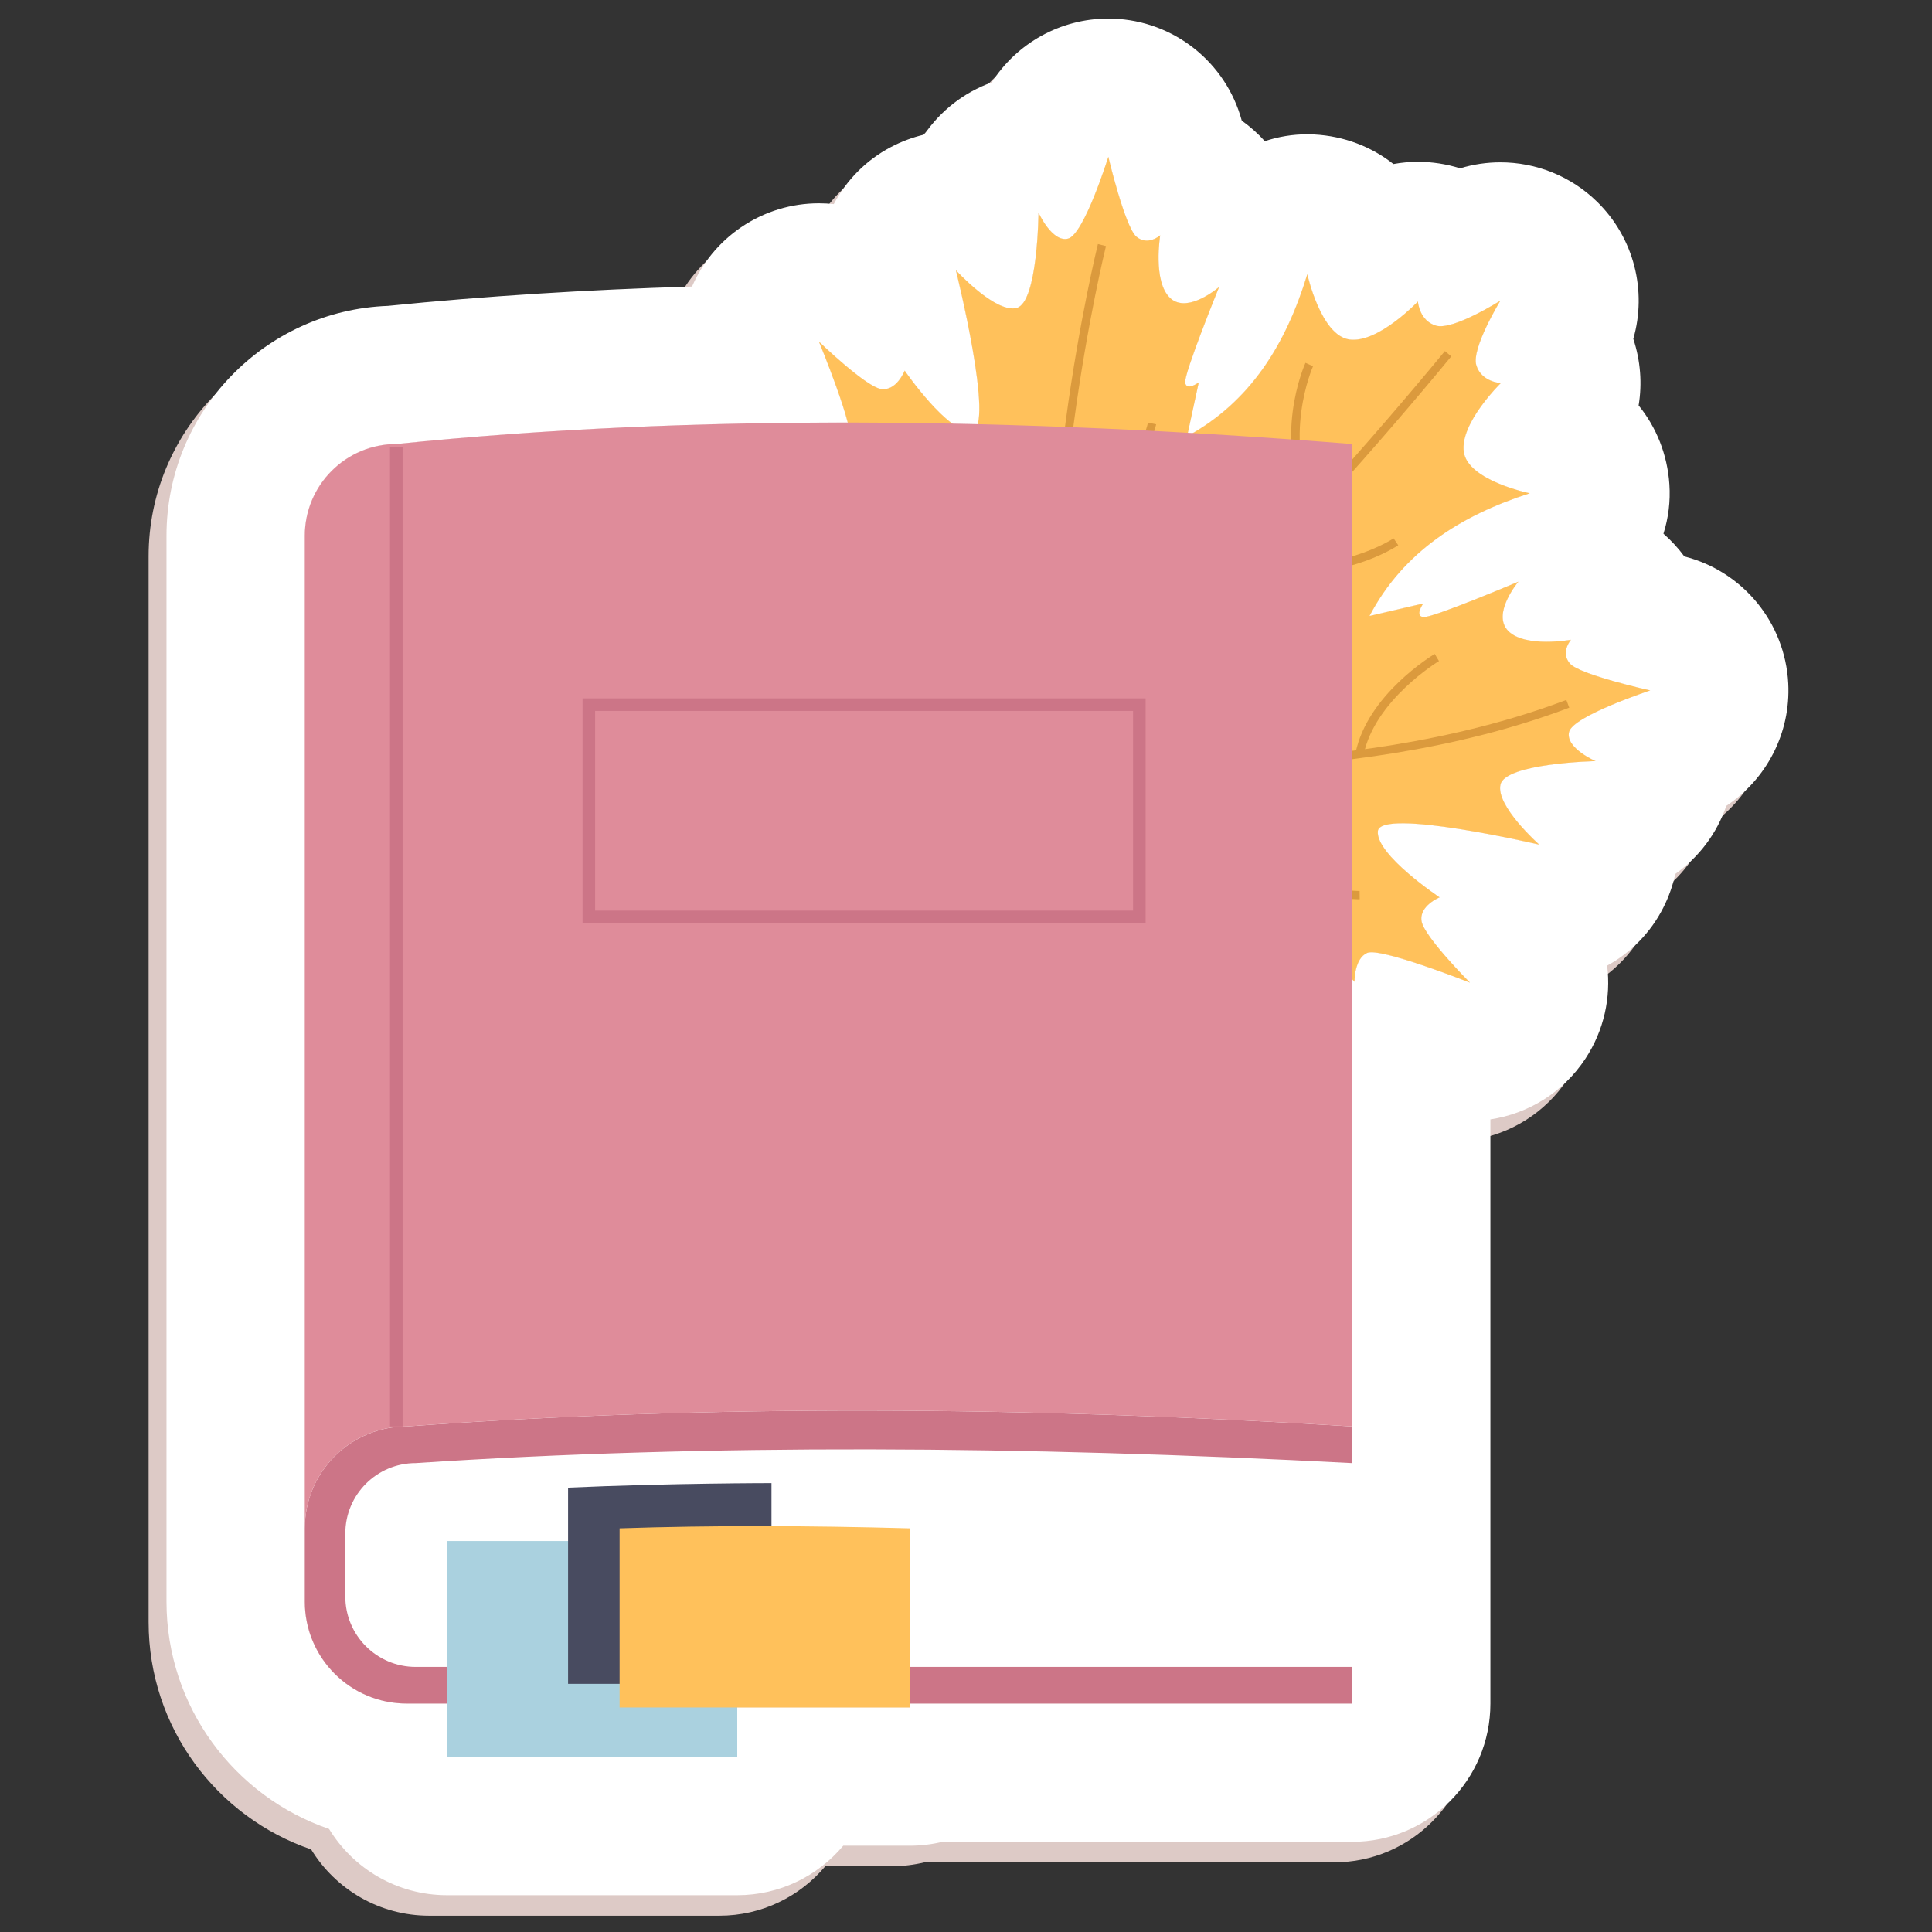 <svg width="120" height="120" viewBox="0 0 120 120" fill="none" xmlns="http://www.w3.org/2000/svg">
<rect x="0" y="0" width="120" height="120" fill="#333333" stroke="none"/>
<g id="Group 17">
<g id="_2730818562880">
<path id="Vector" d="M103.506 35.833C103.12 35.309 102.684 34.837 102.209 34.422C102.515 33.451 102.649 32.414 102.577 31.353C102.452 29.501 101.764 27.805 100.666 26.456C100.891 25.104 100.788 23.687 100.336 22.32C101.191 19.352 100.393 16.075 98.108 13.824C96.455 12.196 94.276 11.355 92.079 11.355C91.239 11.355 90.396 11.478 89.579 11.727C88.715 11.456 87.833 11.323 86.962 11.323C86.448 11.323 85.938 11.37 85.438 11.461C84.073 10.384 82.367 9.722 80.513 9.626C80.368 9.618 80.224 9.614 80.08 9.614C79.169 9.614 78.284 9.764 77.449 10.042C77.027 9.572 76.548 9.144 76.018 8.765C75.034 5.14 71.797 2.561 68.022 2.432C67.924 2.429 67.825 2.427 67.727 2.427C64.754 2.427 62.043 3.959 60.49 6.389C58.755 7.01 57.3 8.161 56.295 9.633C55.586 9.799 54.888 10.057 54.217 10.41C52.664 11.228 51.457 12.477 50.677 13.95C50.37 13.917 50.061 13.9 49.751 13.9C48.073 13.9 46.387 14.39 44.919 15.39C43.536 16.332 42.503 17.62 41.874 19.071C35.299 19.266 28.977 19.668 22.985 20.272C15.353 20.553 9.231 26.849 9.231 34.547V96.2V100.755C9.231 107.294 13.46 112.864 19.327 114.873C20.835 117.341 23.555 118.988 26.66 118.988H44.68C47.324 118.988 49.689 117.794 51.264 115.914H55.393C56.092 115.914 56.772 115.831 57.423 115.673H82.871C87.614 115.673 91.46 111.828 91.46 107.084V104.807V92.148V89.87V70.8C93.81 70.447 95.981 69.125 97.362 67.028C98.518 65.272 98.956 63.221 98.712 61.25C100.174 60.447 101.405 59.22 102.198 57.654C102.542 56.976 102.79 56.271 102.944 55.557C104.394 54.531 105.518 53.063 106.111 51.327C108.605 49.681 110.118 46.809 109.96 43.718C109.766 39.949 107.143 36.758 103.506 35.833Z" fill="#DDCAC6"/>
<g id="Group">
<path id="Vector_2" d="M99.105 47.275C99.105 47.275 97.215 46.457 97.458 45.46C97.7 44.464 102.498 42.883 102.498 42.883C102.498 42.883 98.125 41.914 97.514 41.216C96.902 40.517 97.575 39.736 97.575 39.736C97.575 39.736 94.726 40.251 93.679 39.188C92.632 38.125 94.31 36.128 94.31 36.128C94.31 36.128 88.964 38.396 88.405 38.327C87.847 38.259 88.403 37.483 88.403 37.483L85.062 38.26C87.145 34.289 90.701 32.024 95.015 30.637C95.015 30.637 91.194 29.858 90.921 28.082C90.649 26.306 93.216 23.796 93.216 23.796C93.216 23.796 92.011 23.733 91.696 22.684C91.381 21.636 93.193 18.671 93.193 18.671C93.193 18.671 90.257 20.529 89.204 20.23C88.15 19.931 88.068 18.727 88.068 18.727C88.068 18.727 85.599 21.332 83.818 21.087C82.038 20.843 81.2 17.034 81.2 17.034C79.919 21.239 77.796 24.739 74.075 26.902C73.976 26.897 73.877 26.891 73.778 26.886L74.457 23.751C74.457 23.751 73.69 24.318 73.613 23.761C73.536 23.204 75.721 17.823 75.721 17.823C75.721 17.823 73.75 19.532 72.671 18.502C71.592 17.471 72.063 14.614 72.063 14.614C72.063 14.614 71.292 15.299 70.584 14.698C69.876 14.098 68.84 9.74 68.84 9.74C68.84 9.74 67.333 14.562 66.341 14.82C65.349 15.078 64.501 13.201 64.501 13.201C64.501 13.201 64.464 18.795 63.141 19.129C61.818 19.462 59.372 16.781 59.372 16.781C59.372 16.781 61.273 24.416 60.727 26.348C60.205 26.336 59.686 26.329 59.165 26.318C57.767 25.305 56.19 23.018 56.19 23.018C56.19 23.018 55.679 24.328 54.708 24.157C53.736 23.987 50.865 21.216 50.865 21.216C50.865 21.216 52.163 24.35 52.657 26.249C42.993 26.242 33.63 26.657 24.628 27.578C21.482 27.578 18.932 30.128 18.932 33.274V94.926V99.482C18.932 102.977 21.765 105.811 25.261 105.811H27.771V109.125H45.792V106.052H56.505V105.811H83.982V103.533V90.874V88.597V60.821C84.077 60.918 84.134 60.979 84.134 60.979C84.134 60.979 84.103 59.544 84.92 59.187C85.738 58.828 91.3 61.033 91.3 61.033C91.3 61.033 88.486 58.205 88.3 57.236C88.115 56.268 89.417 55.736 89.417 55.736C89.417 55.736 85.439 53.087 85.581 51.623C85.724 50.159 95.604 52.459 95.604 52.459C95.604 52.459 92.885 50.055 93.198 48.727C93.511 47.399 99.105 47.275 99.105 47.275Z" fill="white"/>
<path id="Vector_3" d="M68.84 9.74C68.84 9.74 69.876 14.098 70.584 14.698C70.8 14.882 71.021 14.945 71.225 14.945C71.69 14.945 72.062 14.614 72.062 14.614C72.062 14.614 71.591 17.471 72.671 18.502C72.92 18.741 73.218 18.832 73.528 18.832C74.557 18.832 75.721 17.824 75.721 17.824C75.721 17.824 73.535 23.204 73.612 23.762C73.638 23.945 73.738 24.006 73.861 24.006C74.112 24.006 74.457 23.751 74.457 23.751L73.778 26.886C73.877 26.891 73.976 26.897 74.075 26.903C77.796 24.74 79.919 21.239 81.2 17.034C81.2 17.034 82.037 20.843 83.818 21.088C83.898 21.099 83.979 21.104 84.061 21.104C85.815 21.104 88.068 18.727 88.068 18.727C88.068 18.727 88.15 19.931 89.203 20.23C89.282 20.252 89.371 20.262 89.468 20.262C90.678 20.262 93.193 18.671 93.193 18.671C93.193 18.671 91.38 21.636 91.696 22.684C92.011 23.733 93.216 23.796 93.216 23.796C93.216 23.796 90.648 26.306 90.921 28.082C91.193 29.859 95.015 30.637 95.015 30.637C90.701 32.024 87.145 34.289 85.062 38.26L88.402 37.483C88.402 37.483 87.847 38.259 88.405 38.328C88.413 38.329 88.423 38.329 88.433 38.329C89.121 38.329 94.309 36.128 94.309 36.128C94.309 36.128 92.631 38.125 93.678 39.188C94.21 39.728 95.207 39.861 96.059 39.861C96.885 39.861 97.575 39.736 97.575 39.736C97.575 39.736 96.902 40.518 97.513 41.216C98.125 41.915 102.498 42.883 102.498 42.883C102.498 42.883 97.7 44.465 97.457 45.461C97.215 46.457 99.104 47.275 99.104 47.275C99.104 47.275 93.511 47.399 93.198 48.727C92.885 50.055 95.604 52.459 95.604 52.459C95.604 52.459 89.918 51.136 87.111 51.136C86.217 51.136 85.615 51.27 85.581 51.623C85.439 53.087 89.416 55.737 89.416 55.737C89.416 55.737 88.115 56.268 88.3 57.237C88.485 58.205 91.3 61.033 91.3 61.033C91.3 61.033 86.542 59.147 85.18 59.147C85.07 59.147 84.981 59.16 84.92 59.187C84.102 59.544 84.133 60.979 84.133 60.979C84.133 60.979 84.076 60.918 83.982 60.821V88.597V90.875V103.534V105.811H56.504V106.052H45.791V109.125H27.771V105.811H25.261C21.765 105.811 18.931 102.977 18.931 99.482V94.926V33.274C18.931 30.129 21.482 27.578 24.627 27.578C33.554 26.665 42.834 26.25 52.411 26.25C52.493 26.25 52.575 26.25 52.657 26.25C52.163 24.35 50.865 21.216 50.865 21.216C50.865 21.216 53.736 23.987 54.707 24.158C54.767 24.168 54.824 24.173 54.88 24.173C55.739 24.173 56.19 23.018 56.19 23.018C56.19 23.018 57.767 25.305 59.164 26.319C59.685 26.329 60.204 26.336 60.727 26.349C61.273 24.416 59.371 16.782 59.371 16.782C59.371 16.782 61.539 19.158 62.897 19.158C62.981 19.158 63.063 19.149 63.14 19.129C64.464 18.796 64.501 13.201 64.501 13.201C64.501 13.201 65.243 14.844 66.151 14.844C66.213 14.844 66.277 14.837 66.341 14.82C67.333 14.562 68.84 9.74 68.84 9.74ZM68.838 1.154C65.865 1.154 63.154 2.685 61.601 5.116C59.867 5.737 58.411 6.888 57.407 8.359C56.697 8.525 55.999 8.784 55.328 9.137C53.776 9.954 52.568 11.204 51.788 12.677C51.481 12.644 51.172 12.627 50.862 12.627C49.184 12.627 47.498 13.117 46.03 14.117C44.647 15.059 43.614 16.347 42.985 17.798C36.411 17.993 30.088 18.395 24.096 18.999C16.465 19.279 10.342 25.575 10.342 33.274V94.926V99.482C10.342 106.021 14.571 111.591 20.438 113.6C21.947 116.068 24.666 117.715 27.771 117.715H45.791C48.435 117.715 50.8 116.52 52.376 114.641H56.504C57.203 114.641 57.883 114.558 58.534 114.4H83.982C88.726 114.4 92.571 110.555 92.571 105.811V103.534L92.571 90.875L92.571 88.597V69.527C94.921 69.174 97.093 67.852 98.473 65.755C99.629 63.999 100.067 61.947 99.823 59.977C101.285 59.174 102.516 57.947 103.309 56.381C103.653 55.703 103.901 54.998 104.056 54.283C105.505 53.257 106.63 51.79 107.223 50.054C109.716 48.408 111.23 45.536 111.071 42.444C110.877 38.676 108.254 35.485 104.617 34.56C104.231 34.036 103.795 33.564 103.32 33.149C103.627 32.177 103.76 31.141 103.688 30.079C103.564 28.227 102.876 26.532 101.778 25.183C102.002 23.831 101.899 22.414 101.448 21.047C102.302 18.079 101.504 14.802 99.219 12.551C97.566 10.923 95.387 10.082 93.19 10.082C92.35 10.082 91.507 10.205 90.69 10.454C89.826 10.183 88.944 10.05 88.073 10.05C87.559 10.05 87.049 10.097 86.549 10.188C85.184 9.11 83.478 8.449 81.624 8.352C81.479 8.345 81.335 8.341 81.191 8.341C80.281 8.341 79.395 8.49 78.561 8.768C78.138 8.299 77.659 7.871 77.129 7.492C76.145 3.867 72.908 1.288 69.134 1.159C69.035 1.155 68.936 1.154 68.838 1.154Z" fill="white"/>
</g>
<g id="Group_2">
<g id="Group_3">
<path id="Vector_4" d="M84.92 59.187C85.738 58.829 91.301 61.033 91.301 61.033C91.301 61.033 88.486 58.206 88.301 57.237C88.115 56.268 89.417 55.737 89.417 55.737C89.417 55.737 85.439 53.088 85.582 51.624C85.724 50.159 95.604 52.46 95.604 52.46C95.604 52.46 92.885 50.056 93.199 48.727C93.512 47.399 99.105 47.275 99.105 47.275C99.105 47.275 97.215 46.457 97.458 45.461C97.701 44.465 102.499 42.884 102.499 42.884C102.499 42.884 98.126 41.915 97.514 41.217C96.902 40.518 97.575 39.737 97.575 39.737C97.575 39.737 94.726 40.252 93.679 39.189C92.632 38.126 94.31 36.128 94.31 36.128C94.31 36.128 88.964 38.396 88.406 38.328C87.847 38.259 88.403 37.483 88.403 37.483L85.062 38.261C87.145 34.29 90.701 32.025 95.015 30.638C95.015 30.638 91.194 29.859 90.921 28.083C90.649 26.306 93.217 23.797 93.217 23.797C93.217 23.797 92.012 23.733 91.697 22.685C91.381 21.636 93.193 18.672 93.193 18.672C93.193 18.672 90.257 20.529 89.204 20.23C88.151 19.931 88.069 18.727 88.069 18.727C88.069 18.727 85.599 21.333 83.818 21.088C82.038 20.843 81.2 17.034 81.2 17.034C79.88 21.369 77.67 24.959 73.732 27.104L74.458 23.751C74.458 23.751 73.69 24.319 73.613 23.762C73.536 23.204 75.722 17.824 75.722 17.824C75.722 17.824 73.75 19.533 72.671 18.502C71.592 17.472 72.063 14.615 72.063 14.615C72.063 14.615 71.292 15.3 70.584 14.699C69.876 14.098 68.84 9.741 68.84 9.741C68.84 9.741 67.334 14.562 66.341 14.82C65.349 15.079 64.502 13.202 64.502 13.202C64.502 13.202 64.464 18.796 63.141 19.129C61.818 19.463 59.372 16.782 59.372 16.782C59.372 16.782 61.825 26.625 60.362 26.79C58.901 26.955 56.191 23.019 56.191 23.019C56.191 23.019 55.679 24.328 54.708 24.158C53.736 23.988 50.865 21.217 50.865 21.217C50.865 21.217 53.155 26.745 52.81 27.568C52.465 28.391 51.03 28.382 51.03 28.382C51.03 28.382 54.058 31.107 53.886 32.349C53.713 33.591 50.616 32.859 50.616 32.859C53.296 34.917 55.464 37.169 56.865 39.711C55.248 40.944 53.346 41.381 51.201 41.137C53.288 41.874 54.726 42.947 55.47 44.378C58.263 44.2 63.845 45.445 65.507 47.065C67.168 48.686 68.206 53.991 68.071 56.787C69.514 57.508 70.609 58.929 71.378 61.005C71.101 58.864 71.509 56.956 72.716 55.32C75.28 56.682 77.565 58.814 79.663 61.463C79.663 61.463 78.884 58.377 80.123 58.185C81.362 57.994 84.134 60.98 84.134 60.98C84.134 60.98 84.103 59.545 84.92 59.187Z" fill="#FFC15B"/>
<path id="Vector_5" d="M58.214 54.56L57.88 54.168C69.396 44.359 80.118 33.472 89.746 21.807L90.142 22.135C80.496 33.823 69.754 44.732 58.214 54.56Z" fill="#DB9A3D"/>
<path id="Vector_6" d="M65.831 47.319C63.727 33.347 68.149 15.34 68.194 15.159L68.694 15.285C68.649 15.464 64.252 33.373 66.341 47.242L65.831 47.319Z" fill="#DB9A3D"/>
<path id="Vector_7" d="M66.059 47.536L66.113 47.024C66.283 47.042 83.295 48.773 97.288 43.474L97.47 43.955C83.361 49.299 66.23 47.555 66.059 47.536Z" fill="#DB9A3D"/>
<path id="Vector_8" d="M65.697 47.255C60.09 39.944 55.936 27.923 55.895 27.803L56.382 27.635C56.423 27.756 60.551 39.698 66.106 46.942L65.697 47.255Z" fill="#DB9A3D"/>
<path id="Vector_9" d="M78.656 54.807C75.201 53.759 70.588 51.663 65.914 47.472L66.258 47.088C75.447 55.327 84.36 55.341 84.448 55.341L84.453 55.856C84.408 55.857 82.11 55.855 78.656 54.807Z" fill="#DB9A3D"/>
<path id="Vector_10" d="M81.327 31.761C78.98 27.32 80.998 22.73 81.084 22.537L81.554 22.748C81.534 22.793 79.555 27.307 81.782 31.521L81.327 31.761Z" fill="#DB9A3D"/>
<path id="Vector_11" d="M78.431 35.186L78.563 34.688C82.902 35.829 86.524 33.462 86.56 33.438L86.847 33.867C86.692 33.97 83.001 36.387 78.431 35.186Z" fill="#DB9A3D"/>
<path id="Vector_12" d="M65.811 34.186L65.53 33.755C70.34 30.611 71.296 26.291 71.305 26.248L71.81 26.355C71.77 26.54 70.798 30.927 65.811 34.186Z" fill="#DB9A3D"/>
<path id="Vector_13" d="M84.188 46.796C84.913 43.167 88.942 40.719 89.113 40.617L89.377 41.059C89.337 41.082 85.373 43.494 84.693 46.898L84.188 46.796Z" fill="#DB9A3D"/>
<path id="Vector_14" d="M73.18 47.596C72.836 43.155 78.94 38.757 79.2 38.572L79.499 38.992C79.437 39.035 73.372 43.406 73.694 47.555L73.18 47.596Z" fill="#DB9A3D"/>
<path id="Vector_15" d="M82.477 51.989C79.755 49.409 78.821 47.575 78.783 47.498L79.243 47.268C79.252 47.285 80.183 49.105 82.832 51.615L82.477 51.989Z" fill="#DB9A3D"/>
<path id="Vector_16" d="M59.378 35.596L59.086 35.173C62.521 32.803 63.284 27.889 63.291 27.839L63.801 27.915C63.77 28.125 62.995 33.102 59.378 35.596Z" fill="#DB9A3D"/>
<path id="Vector_17" d="M59.892 42.855C59.021 42.591 58.373 42.259 58.319 42.231L58.556 41.773C58.582 41.786 61.2 43.124 62.919 42.508L63.093 42.992C62.081 43.356 60.85 43.146 59.892 42.855Z" fill="#DB9A3D"/>
</g>
<g id="Group_4">
<path id="Vector_18" d="M83.983 103.534H26.069C23.518 103.534 21.449 101.465 21.449 98.913V95.496C21.449 92.944 23.517 90.875 26.069 90.875C44.145 89.522 63.589 89.675 83.983 90.875V103.534Z" fill="white"/>
<path id="Vector_19" d="M25.819 90.875C43.988 89.67 63.513 89.806 83.982 90.875V88.598C63.6 87.341 43.953 87.228 25.261 88.598C21.765 88.598 18.932 91.431 18.932 94.927V99.482C18.932 102.978 21.765 105.811 25.261 105.811H83.982V103.534H25.819C23.405 103.534 21.448 101.577 21.448 99.163V95.246C21.448 92.832 23.405 90.875 25.819 90.875Z" fill="#CC7587"/>
<g id="Group_5">
<path id="Vector_20" d="M25.261 88.597C43.953 87.228 63.6 87.341 83.982 88.597V27.579C63.016 25.918 43.07 25.691 24.628 27.579C21.482 27.579 18.932 30.129 18.932 33.275V94.927C18.932 91.431 21.765 88.597 25.261 88.597Z" fill="#DF8C9A"/>
</g>
<path id="Vector_21" d="M25.005 88.597H24.224V27.766H25.005V88.597Z" fill="#CC7587"/>
<path id="Vector_22" d="M71.158 57.34H36.184V43.377H71.158V57.34ZM36.964 56.559H70.377V44.157H36.964V56.559Z" fill="#CC7587"/>
<path id="Vector_23" d="M45.792 109.126H27.771V95.715H45.792V109.126Z" fill="#AAD1DF"/>
<path id="Vector_24" d="M47.918 104.585H35.284V92.401C41.601 92.118 47.918 92.118 47.918 92.118V104.585Z" fill="#484B60"/>
<path id="Vector_25" d="M56.505 106.053H38.484V94.927C44.203 94.735 50.237 94.753 56.505 94.927V106.053Z" fill="#FFC15B"/>
</g>
</g>
</g>
</g>
</svg>
